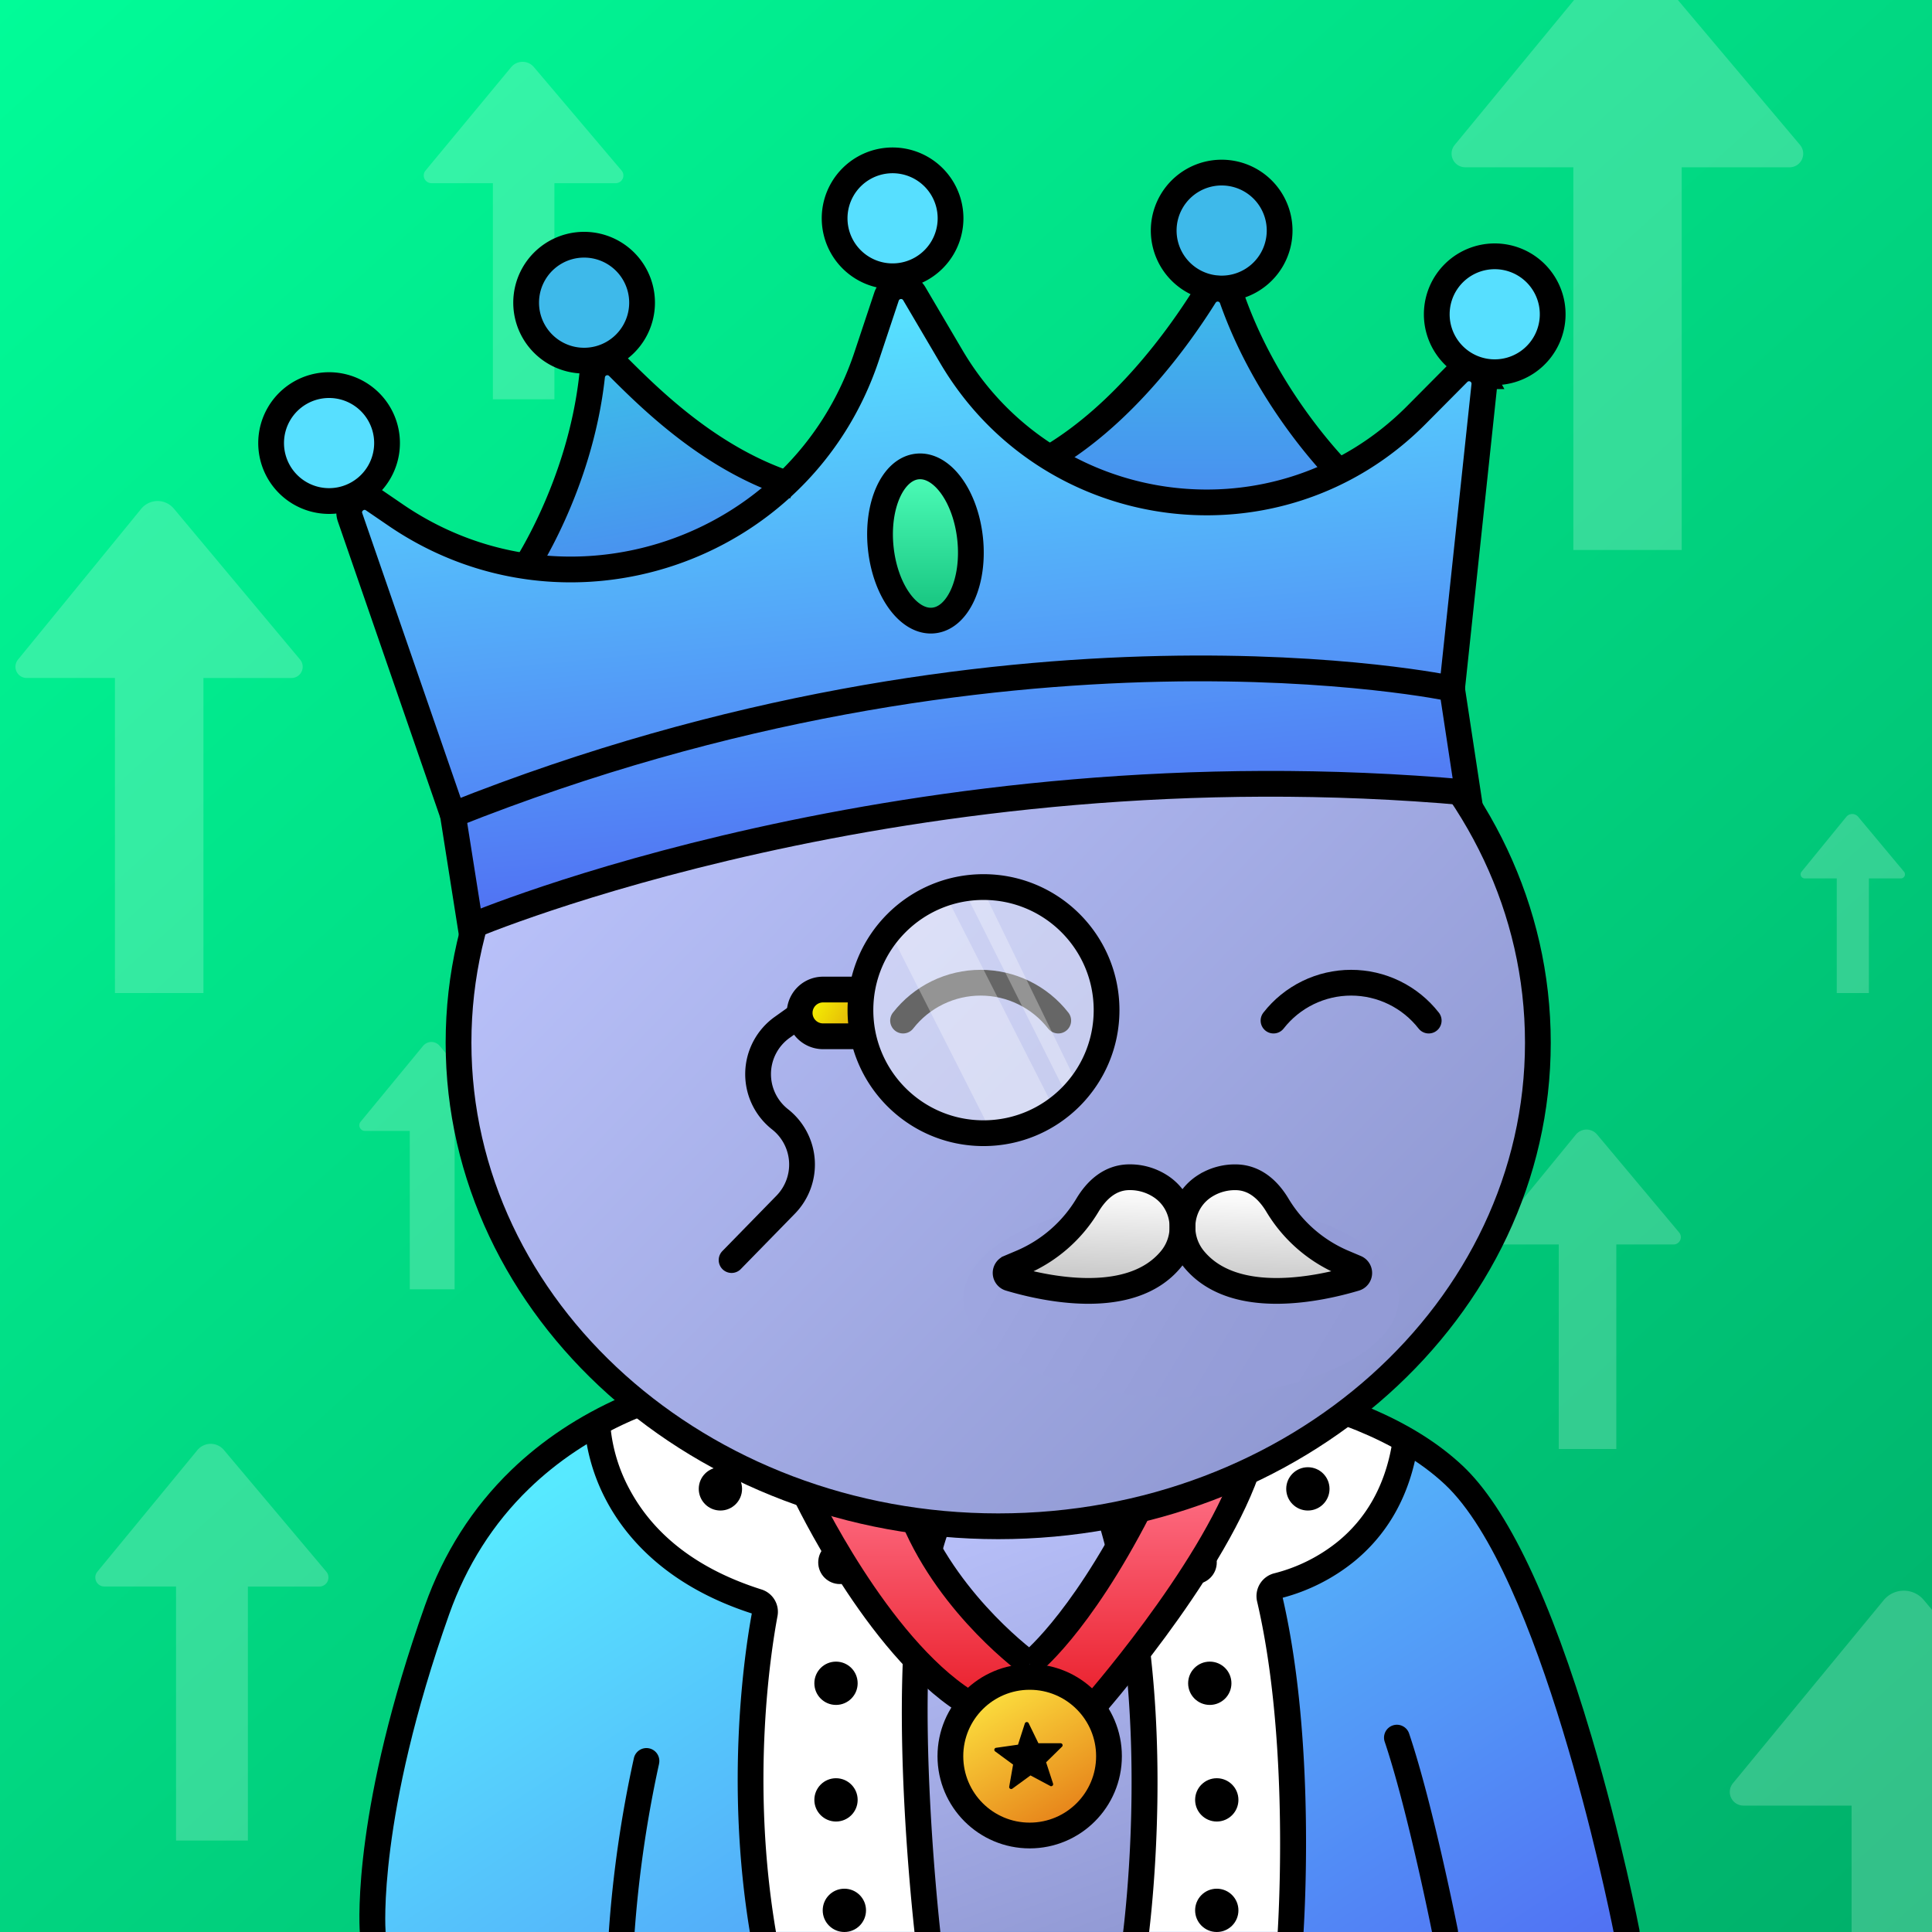 <svg class="•57" xmlns="http://www.w3.org/2000/svg" preserveAspectRatio="xMidYMin meet" fill="none" viewBox="0 0 1500 1500">
    <rect x="0" y="0" width="1500" height="1500" fill="#333333" stroke="none"/>
    <g clip-path="url(#prefix__clip0_367_2)"><path fill="url(#prefix__paint0_linear_367_2)" d="M0 0h1500v1500H0z"></path><path d="M1613.52 1384.49l-119.94-142.29c-1.91-2.27-4.3-4.09-6.99-5.34a20.192 20.192 0 00-8.59-1.86c-2.96.02-5.89.69-8.57 1.96a20.212 20.212 0 00-6.93 5.41l-117.12 142.21a10.614 10.614 0 00-2.3 5.41c-.24 1.99.08 4 .94 5.81a10.567 10.567 0 009.53 6.06h84V1699h84.12v-297.11h83.75c2.02-.01 3.99-.58 5.69-1.67 1.7-1.08 3.05-2.63 3.9-4.46.85-1.82 1.16-3.86.9-5.85-.27-2-1.1-3.88-2.39-5.42zM253.354 1220.23l-79.519-94.45a13.287 13.287 0 00-4.633-3.54 13.34 13.34 0 00-5.696-1.24c-1.966.01-3.906.46-5.681 1.3a13.462 13.462 0 00-4.594 3.59l-77.653 94.4a7.059 7.059 0 00-1.527 3.59c-.16 1.32.056 2.66.623 3.86a6.995 6.995 0 002.58 2.92 6.908 6.908 0 003.741 1.1h55.691V1429h55.773v-197.22h55.527c1.337 0 2.645-.39 3.771-1.11a6.992 6.992 0 002.588-2.96c.563-1.21.77-2.56.594-3.88a7 7 0 00-1.585-3.6zM232.972 512.068l-97.971-117.143a16.52 16.52 0 00-5.708-4.391 16.406 16.406 0 00-14.017.079 16.521 16.521 0 00-5.659 4.454L13.944 512.149a8.779 8.779 0 00-1.114 9.233 8.694 8.694 0 003.179 3.629 8.595 8.595 0 004.61 1.362h68.613V771h68.715V526.393h68.412a8.605 8.605 0 004.646-1.37 8.7 8.7 0 003.188-3.67 8.783 8.783 0 00.732-4.822 8.747 8.747 0 00-1.953-4.463zM482.591 132.408l-68.097-80.344a11.472 11.472 0 00-3.967-3.012 11.534 11.534 0 00-9.743.054 11.468 11.468 0 00-3.934 3.055l-66.498 80.302a5.954 5.954 0 00-.775 6.333 5.979 5.979 0 002.209 2.489c.958.606 2.069.93 3.204.934h47.691V310h47.762V142.233h47.551a6.04 6.04 0 003.229-.939 5.999 5.999 0 002.216-2.518 5.949 5.949 0 00-.848-6.368zM390.972 870.856l-49.644-58.878a8.367 8.367 0 00-12.863.072l-48.48 58.847a4.376 4.376 0 00-.564 4.64 4.38 4.38 0 003.946 2.509h34.769V1001h34.819V878.056h34.666a4.389 4.389 0 003.97-2.533 4.376 4.376 0 00-.619-4.667zM1478.26 676.781l-35.58-42.625a6.05 6.05 0 00-2.08-1.598 5.89 5.89 0 00-2.54-.558c-.88.005-1.75.205-2.55.587-.79.381-1.49.935-2.05 1.621l-34.75 42.603a3.138 3.138 0 00-.69 1.62c-.07.595.03 1.198.28 1.739.26.542.66 1 1.16 1.321.5.321 1.08.493 1.67.495h24.92V771h24.96v-89.006h24.85c.6-.001 1.18-.174 1.69-.499.5-.324.9-.788 1.16-1.335.25-.548.34-1.156.26-1.755a3.157 3.157 0 00-.71-1.624zM1303.68 956.897l-63.7-76.05a10.69 10.69 0 00-12.83-2.8 10.766 10.766 0 00-3.68 2.892l-62.21 76.011a5.694 5.694 0 00-.72 5.994 5.608 5.608 0 002.07 2.357c.89.573 1.93.879 2.99.883h44.62V1125h44.68V966.197h44.48a5.588 5.588 0 003.02-.889 5.733 5.733 0 002.08-2.383 5.704 5.704 0 00-.8-6.028zM1397.52 112.485L1277.58-29.803a20.246 20.246 0 00-6.99-5.333A20.19 20.19 0 001262-37c-2.96.017-5.89.686-8.57 1.96a20.259 20.259 0 00-6.93 5.41l-117.12 142.214a10.6 10.6 0 00-2.3 5.41c-.24 1.985.08 3.998.94 5.805a10.54 10.54 0 003.89 4.409 10.563 10.563 0 005.64 1.653h84V427h84.12V129.886h83.75c2.02-.002 3.99-.58 5.69-1.664a10.57 10.57 0 003.9-4.458c.85-1.827 1.16-3.859.9-5.857a10.688 10.688 0 00-2.39-5.422z" fill="#fff" fill-opacity=".2"></path></g><defs><linearGradient id="prefix__paint0_linear_367_2" x1="0" y1="0" x2="1931.5" y2="2141.5" gradientUnits="userSpaceOnUse"><stop stop-color="#01FC98"></stop><stop offset="1" stop-color="#009459"></stop></linearGradient><clipPath id="prefix__clip0_367_2"><path fill="#fff" d="M0 0h1500v1500H0z"></path></clipPath></defs>
    <g clip-path="url(#prefix__clip0_1330_642)"><path d="M1263 1500H289.328l3.73-66.49 22.17-107.35 45.77-123.16 57.62-67.7s12.68-8.8 35.81-21.64c2.98-1.65 6.13-3.37 9.45-5.15l.27-.14a755.252 755.252 0 0133.91-17.06c7.333-3.49 15.14-7.04 23.42-10.63 64.69-28.13 195.37-13.16 195.37-13.16s177.58-18.86 326.462 29.72c6 1.95 11.92 4.01 17.78 6.19 2.36.87 4.72 1.77 7.06 2.68 11.17 4.4 21.77 10.13 31.58 17.07.26.17.49.35.75.53C1227.31 1213.61 1263 1500 1263 1500z" fill="url(#prefix__paint0_linear_1330_642)"></path><path d="M591.29 1499.91l-5.94-178.35 9.9-75.13-78-36.21-30.81-42.7-22.53-59.01 34.18-17.2 66.18 42.7 139.44 46.21 23.6 2.37 132.06-5.34 90.26-24.32 97.67-58.04 43.44 26.83-20.04 49.04-16.22 27.03-38.91 35.67-29.19 9.18 18.92 126.48-3.17 130.79H882.11l6.58-171.09L859.47 1185l-136.63 4.04-12.43 117.85 8.34 193.02H591.29z" fill="#fff"></path><path d="M944.701 1500c9.284 0 16.81-7.53 16.81-16.81 0-9.29-7.526-16.81-16.81-16.81-9.284 0-16.81 7.52-16.81 16.81 0 9.28 7.526 16.81 16.81 16.81zM655.56 1500c9.284 0 16.81-7.53 16.81-16.81 0-9.29-7.526-16.81-16.81-16.81-9.284 0-16.81 7.52-16.81 16.81 0 9.28 7.526 16.81 16.81 16.81zM944.701 1414.23c9.284 0 16.81-7.53 16.81-16.81 0-9.28-7.526-16.81-16.81-16.81-9.284 0-16.81 7.53-16.81 16.81 0 9.28 7.526 16.81 16.81 16.81zM649.072 1414.23c9.284 0 16.81-7.53 16.81-16.81 0-9.28-7.526-16.81-16.81-16.81-9.284 0-16.81 7.53-16.81 16.81 0 9.28 7.526 16.81 16.81 16.81zM939.271 1323.7c9.284 0 16.81-7.53 16.81-16.81 0-9.29-7.526-16.81-16.81-16.81-9.284 0-16.81 7.52-16.81 16.81 0 9.28 7.526 16.81 16.81 16.81zM649.072 1323.7c9.284 0 16.81-7.53 16.81-16.81 0-9.29-7.526-16.81-16.81-16.81-9.284 0-16.81 7.52-16.81 16.81 0 9.28 7.526 16.81 16.81 16.81zM927.888 1229.86c9.284 0 16.81-7.53 16.81-16.81 0-9.29-7.526-16.81-16.81-16.81-9.284 0-16.81 7.52-16.81 16.81 0 9.28 7.526 16.81 16.81 16.81zM652.072 1229.86c9.284 0 16.81-7.53 16.81-16.81 0-9.29-7.526-16.81-16.81-16.81-9.284 0-16.81 7.52-16.81 16.81 0 9.28 7.526 16.81 16.81 16.81zM1015.43 1172.77c9.28 0 16.81-7.53 16.81-16.81 0-9.29-7.53-16.81-16.81-16.81-9.28 0-16.809 7.52-16.809 16.81 0 9.28 7.529 16.81 16.809 16.81zM559.322 1172.77c9.284 0 16.81-7.53 16.81-16.81 0-9.29-7.526-16.81-16.81-16.81-9.284 0-16.81 7.52-16.81 16.81 0 9.28 7.526 16.81 16.81 16.81z" fill="#000"></path><path d="M718.751 1499.91l-8.56-126.02 7.78-138.64 9.34-52.66h95.36l36.7-5.34 23.9 76.05.58 201.47-1.74 45.14h-163.36z" fill="url(#prefix__paint1_linear_1330_642)"></path><path d="M511.711 1369.31a922.445 922.445 0 00-19 130.69h-20v-.69a924.994 924.994 0 0119.51-134.6 10.03 10.03 0 014.513-6.07 10.03 10.03 0 017.473-1.17c2.549.6 4.759 2.18 6.157 4.39a10.01 10.01 0 011.317 7.45h.03zM1132 1500h-20.2c-2.81-13.91-20.24-98.71-36.65-147.51a9.998 9.998 0 012.79-10.89c1-.89 2.16-1.56 3.42-1.98a9.97 9.97 0 017.74.57c1.18.6 2.24 1.44 3.1 2.45.86 1.02 1.5 2.2 1.9 3.47 18.25 54.24 36.92 148 37.71 151.94.13.64.19 1.3.19 1.95z" fill="#000"></path><path d="M1273 1500h-20.19c-4.9-24.54-57.1-278.34-131.07-347.58-76.33-71.44-231.579-74.83-235.219-74.9H587.29c-3.46.23-47.569 3.5-97.759 25.85-30.31 13.49-56.9 31.21-79 52.67-27.59 26.74-48.38 59.47-61.79 97.29-55.76 157.15-49.46 245-49.39 245.85v.82h-20c-.66-9.94-4.61-98 50.54-253.36 14.51-40.9 37.07-76.32 67.06-105.28 23.93-23.12 52.6-42.15 85.18-56.57 55.32-24.47 102.42-27.15 104.4-27.25h300.18c1.68 0 41.83.65 92.55 10.67 68.759 13.59 121.289 37 156.129 69.62 34.84 32.62 68.48 103.27 100.21 210.21 23.4 78.84 37.07 149.38 37.2 150.08.13.62.19 1.25.2 1.88z" fill="#000"></path><path d="M603.64 1254.81c-5.34 28.51-20.93 129.2-1.19 245.1a.272.272 0 000 .09h-20.27c-19.12-115.78-4.17-216.29 1.52-247.31-66.68-21.51-98.4-59.83-113.29-88.3a150.094 150.094 0 01-14.85-43.17c-.5-2.86-.85-5.4-1.1-7.56a76.868 76.868 0 01-.55-8.25h20c0 .06 0 1.94.36 5.21a127.404 127.404 0 0014.35 45.38c19.39 36.4 53.93 62.68 102.67 78.08a18.192 18.192 0 0110.113 8.02 18.165 18.165 0 012.237 12.71zM720.821 1292.62c-3.12 83.84 6.37 180.46 9.25 207.29.005.03.005.06 0 .09h-20.07v-.09c-3.53-32.59-13.83-139.35-8.15-227.3 0-.43.06-.87.08-1.3 1.69-25.28 4.7-49 9.59-68.81.37-1.49.74-3 1.13-4.41a166.034 166.034 0 015.28-16.45c.037-.08.071-.16.1-.25l.92.36 8 3.1 9.73 3.76c-4 10.3-7.09 22.7-9.48 36.55-.06.37-.13.74-.2 1.12-3.17 18.81-5 40.22-6 62.65l-.18 3.69zM898.571 1399.65c-.74 46.9-4.4 83.54-6.38 100.26a.339.339 0 000 .09h-20.19a.272.272 0 000-.09c3-25 11.93-113.19 2-208.3 0-.25 0-.49-.07-.73-2.12-20.19-5.08-40.68-9.13-60.94-.32-1.6-.653-3.2-1-4.8-2.81-13.5-6.13-26.88-10-40-.2-.69-.4-1.37-.61-2.06l7.27-2.19 11.87-3.58c2.16 7.16 4.38 15.18 6.56 24.07.11.42.21.84.32 1.27a637.185 637.185 0 0112.3 66.62v.35c4.85 35.99 7.85 79.22 7.06 130.03zM1100.61 1123.32c0 .13 0 .27-.07.4-.58 3.55-1.25 7.04-2 10.45-7.34 32.37-23.28 58.7-47.45 78.39a148.947 148.947 0 01-55.222 27.92c23.402 101.59 18.242 225.1 16.202 259.52h-20.072v-.09c1.86-31.92 7.2-157.43-16-256.59a18.27 18.27 0 012.213-13.63 18.289 18.289 0 0111.117-8.18 128.672 128.672 0 0049.132-24.46c22.16-18 36.24-42.86 41.9-73.76.2-1 .38-2.11.55-3.17l9.87 1.6 9 1.46.83.14z" fill="#000"></path><path d="M811.592 1295.61l35.42-55.38 37.22-70.45 82.72-26.77-30.92 70.04-53.23 67.34-36.39 43.31-39.13-16.81-32.28 8.13-21.49 4-62.04-57.33-52.5-71.93-6.71-27.11 71.45 17.57 20.85 41.91 57.54 67.95 29.49 5.53z" fill="url(#prefix__paint2_linear_1330_642)"></path><path d="M799.449 1425.08c34.004 0 61.57-27.56 61.57-61.57 0-34-27.566-61.57-61.57-61.57-34.004 0-61.57 27.57-61.57 61.57 0 34.01 27.566 61.57 61.57 61.57z" fill="url(#prefix__paint3_linear_1330_642)" stroke="#000" stroke-width="20" stroke-miterlimit="10"></path><path d="M815.399 1386.61l-15.333-8.17-14.067 10.27c-.252.18-.55.28-.859.29-.308.01-.612-.07-.874-.24a1.568 1.568 0 01-.716-1.58l3.006-17.16-13.921-10.22a1.605 1.605 0 01-.542-.73 1.577 1.577 0 01.416-1.69c.229-.21.514-.35.819-.39l17.053-2.43 5.335-16.57c.117-.28.308-.51.55-.69.243-.17.529-.27.827-.3.297-.02.595.04.86.18.265.14.488.34.644.6l7.627 15.67h17.219c.31 0 .613.09.869.27.257.17.456.42.573.7.117.29.145.61.083.91-.063.31-.215.58-.436.8l-12.337 12.1 5.403 16.55c.093.3.097.61.011.91-.086.3-.258.56-.494.76-.237.2-.527.33-.834.36a1.53 1.53 0 01-.892-.16l.01-.04z" fill="#000"></path><path d="M799.449 1291.94s37.84-28.78 84.78-120.16M847.41 1326.7s91.44-103.21 120.36-184.15M799.45 1291.94s-61-43.61-90.13-112.72M625.262 1159.92s55.35 117 124.25 161.1" stroke="#000" stroke-width="20" stroke-miterlimit="10"></path></g><defs><linearGradient id="prefix__paint0_linear_1330_642" x1="563.5" y1="1064" x2="1116" y2="1904.5" gradientUnits="userSpaceOnUse"><stop stop-color="#57E9FF"></stop><stop offset="1" stop-color="#4F47EF"></stop></linearGradient><linearGradient id="prefix__paint1_linear_1330_642" x1="748" y1="1177" x2="865.5" y2="1500" gradientUnits="userSpaceOnUse"><stop stop-color="#B8C0F9"></stop><stop offset="1" stop-color="#929AD5"></stop></linearGradient><linearGradient id="prefix__paint2_linear_1330_642" x1="799.607" y1="1143.01" x2="799.607" y2="1323.7" gradientUnits="userSpaceOnUse"><stop stop-color="#FF738A"></stop><stop offset="1" stop-color="#EA1F2B"></stop></linearGradient><linearGradient id="prefix__paint3_linear_1330_642" x1="756" y1="1302" x2="829.5" y2="1425" gradientUnits="userSpaceOnUse"><stop stop-color="#FFEC43"></stop><stop offset="1" stop-color="#E47916"></stop></linearGradient><clipPath id="prefix__clip0_1330_642"><path fill="#fff" d="M0 0h1500v1500H0z"></path></clipPath></defs>
    <path d="M775 1185c231.41 0 419-168.12 419-375.5 0-207.383-187.59-375.5-419-375.5-231.407 0-419 168.117-419 375.5 0 207.38 187.593 375.5 419 375.5z" fill="url(#prefix__body)"></path><path d="M775 1185c231.41 0 419-168.12 419-375.5 0-207.383-187.59-375.5-419-375.5-231.407 0-419 168.117-419 375.5 0 207.38 187.593 375.5 419 375.5z" stroke="#000" stroke-width="20"></path><defs><linearGradient id="prefix__body" x1="417" y1="495.5" x2="1096" y2="1147" gradientUnits="userSpaceOnUse"><stop stop-color="#BFC7FF"></stop><stop offset="1" stop-color="#8C95CF"></stop></linearGradient></defs>
    <path d="M836.82 991.44C875.39 1030.65 950.17 1030.65 988.75 991.44" stroke="black" stroke-width="20" stroke-miterlimit="10" stroke-linecap="round"></path><path class="wakka" d="M821.63 792.38C814.483 783.22 805.342 775.811 794.902 770.715C784.462 765.618 772.997 762.97 761.38 762.97C749.762 762.97 738.298 765.618 727.857 770.715C717.417 775.811 708.276 783.22 701.13 792.38 M1109.25 792.38C1102.1 783.22 1092.96 775.811 1082.52 770.715C1072.08 765.618 1060.62 762.97 1049 762.97C1037.38 762.97 1025.92 765.618 1015.48 770.715C1005.04 775.811 995.897 783.22 988.75 792.38" stroke="black" stroke-width="20" stroke-miterlimit="10" stroke-linecap="round"></path>
    <path d="M1086 1008c0 42.53-75.66 77-169 77-93.336 0-169-34.44-169-77 0-42.557 75.664-77 169-77 93.34 0 169 34.474 169 77z" fill="url(#prefix__paint0_linear_316_2248)"></path><path opacity=".4" d="M763.61 879.811a95.542 95.542 0 0095.03-86.218 95.54 95.54 0 10-95.03 86.218z" fill="#fff"></path><path opacity=".3" d="M689.63 721.059s-.87-20.09 44.55-26.2l84.73 166.84s-15.72 18.34-49 17.77l-80.28-158.41zM749.001 692.238s-4.17 3.66 11.36-7l75.12 154.61s4.85 6.36-7.86 9.28l-78.62-156.89z" fill="#fff"></path><path d="M624.5 770l43-1.5 2 36-43-2-2-32.5z" fill="url(#prefix__paint1_linear_316_2248)"></path><path d="M763.589 879.811c52.771 0 95.55-42.779 95.55-95.55 0-52.771-42.779-95.55-95.55-95.55-52.771 0-95.55 42.779-95.55 95.55 0 52.771 42.779 95.55 95.55 95.55zM667.999 768.289h-29a18.14 18.14 0 100 36.28h29" stroke="#000" stroke-width="20" stroke-miterlimit="10"></path><path d="M568 978.311l42-43a44.635 44.635 0 0012.599-34.107 44.644 44.644 0 00-5.055-17.887 44.639 44.639 0 00-11.904-14.276v0a44.603 44.603 0 01-17.046-36.128 44.609 44.609 0 0118.716-35.292l11.83-8.43" stroke="#000" stroke-width="20" stroke-miterlimit="10" stroke-linecap="round"></path><path d="M829 959l-39.5 26 14.5 12h25c5.5 0 24 3.5 35.5 4s12.5-4 18.5-4 13-7 15.5-8c2-.8 6.167-6.333 8-9l12-8.5c1.167 1.333 4.1 4 6.5 4 3 0 4 6 8 9.5s25.5 9.5 34 12c6.8 2 11.5.833 13 0h32c2.5 0 11 .5 11 0s8-2.5 12.5-2.5h10.5V985c-2.5-2.5-8.1-7.9-10.5-9.5-3-2-8-6.5-12.5-10s-11-10-16-14c-4-3.2-6.33-5.667-7-6.5l-11-11.5-11.5-12-6.5-5-16-3-26 14-22.5 2.5-14.5-13.5h-15l-24 11-24 31.5z" fill="url(#prefix__paint2_linear_316_2248)"></path><path d="M1052.26 992.43c-26.4 7.9-93.78 23.19-125.16-14.7-14.91-18-11-45.15 9-57.32a43.46 43.46 0 0123-6.38c15.4 0 25.82 10.32 32.59 21.5a109.732 109.732 0 0050.81 44.54l10.2 4.32c.81.344 1.5.929 1.96 1.676.47.747.69 1.619.64 2.499a4.183 4.183 0 01-.91 2.413 4.266 4.266 0 01-2.13 1.452v0z" stroke="#000" stroke-width="20" stroke-miterlimit="10" stroke-linecap="round"></path><path d="M783.87 992.43c26.4 7.9 93.78 23.19 125.17-14.7 14.9-18 11-45.15-9-57.32A43.46 43.46 0 00877 914c-15.4 0-25.82 10.32-32.59 21.5a109.78 109.78 0 01-50.81 44.54l-10.21 4.32a4.282 4.282 0 00-2.628 4.206 4.283 4.283 0 003.108 3.864z" stroke="#000" stroke-width="20" stroke-miterlimit="10" stroke-linecap="round"></path><defs><linearGradient id="prefix__paint0_linear_316_2248" x1="792.5" y1="955.062" x2="1029.94" y2="1097.05" gradientUnits="userSpaceOnUse"><stop stop-color="#9EA6E0"></stop><stop offset=".519" stop-color="#979FD9"></stop><stop offset=".777" stop-color="#949CD7"></stop><stop offset="1" stop-color="#939BD6"></stop></linearGradient><linearGradient id="prefix__paint1_linear_316_2248" x1="624" y1="771.5" x2="673" y2="799" gradientUnits="userSpaceOnUse"><stop stop-color="#FAFF00"></stop><stop offset="1" stop-color="#DDA20B"></stop></linearGradient><linearGradient id="prefix__paint2_linear_316_2248" x1="918" y1="923" x2="915" y2="1003.5" gradientUnits="userSpaceOnUse"><stop stop-color="#fff"></stop><stop offset="1" stop-color="#C2C2C2"></stop></linearGradient></defs>
    <path d="M365.32 719.27L347 619.12 264.5 384l20.57-6.1L332 414.84l88.86 26.3 57 2.59 56.82-19.5L594.83 389l47.09-45 22.91-46.4L693 216l18.81 6.18L768 325.5l72.43 45.6 68.14 17.24 67.3-1.57 59.54-18.87 86.59-59.4 22.17-22.57 7.58 19.47-24.39 229.29 16.42 84.43-167.56-10.55-177 10.55-256.83 44.36L392.05 709l-26.73 10.27z" fill="url(#prefix__paint0_linear_1330_322)"></path><path d="M693 207.5a38.004 38.004 0 0035.107-23.458 37.994 37.994 0 00-8.237-41.412A37.998 37.998 0 00655 169.5a38.001 38.001 0 0038 38zM1160 285.5c8.31 0 16.43-2.463 23.33-7.078a41.992 41.992 0 0017.86-43.116 42.012 42.012 0 00-11.49-21.504 42.032 42.032 0 00-21.51-11.495 41.976 41.976 0 00-24.26 2.39 41.947 41.947 0 00-18.85 15.469A41.962 41.962 0 001118 243.5a41.986 41.986 0 0012.3 29.699A42.01 42.01 0 001160 285.5zM255 384.5a41 41 0 10-.001-81.998A41 41 0 00255 384.5z" fill="#57DFFF"></path><path d="M719 478.5c17.67 0 32-26 32-58s-14.33-58-32-58-32 26-32 58 14.33 58 32 58z" fill="url(#prefix__paint1_linear_1330_322)"></path><path d="M453 280.5a45 45 0 100-90.002 45 45 0 000 90.002zM949 223.5a45 45 0 100-90.002 45 45 0 000 90.002z" fill="#3EB9EA"></path><path d="M409.609 437.809l34.39-75.3 15-64.91 1.52-22.099 34.98 26.999 43.8 34.7 59.7 33.9 1.25 13.4-65.68 39.73-74.05 19.5-50.91-5.92z" fill="url(#prefix__paint2_linear_1330_322)"></path><path d="M815.711 355.85l68.29-58.25 61.499-80.1 21.181 39.6 40.139 68.51 28.59 42.29-79.409 23.6-69.93-7.65-70.36-28z" fill="url(#prefix__paint3_linear_1330_322)"></path><path d="M365.319 719.279s337-143.17 774.301-103.93l-12.26-80.66s-344.861-73.69-775.741 97.86l13.7 86.73z" stroke="#000" stroke-width="20" stroke-miterlimit="10"></path><path d="M1127.36 534.691l25.06-235.54c.26-2.45-.25-4.921-1.45-7.07a11.856 11.856 0 00-5.27-4.932 11.895 11.895 0 00-13.55 2.352l-32.5 32.72c-106.14 106.83-284.65 84.41-361.05-45.34l-28.77-48.88a11.904 11.904 0 00-11.504-5.79 11.897 11.897 0 00-10.036 8.07l-15.43 46.36c-50.81 152.62-233.72 214-366.28 122.82l-16.78-11.46c-9.46-6.5-21.74 2.84-18 13.69l79.81 230.88" stroke="#000" stroke-width="20" stroke-miterlimit="10"></path><path d="M405.85 443.729s44.35-65 53.85-151.8a11.89 11.89 0 0120.23-7.14c26.7 26.69 73.67 73 136.62 92.58M1043.52 370.1s-57.829-55.49-86.869-138a11.889 11.889 0 00-21.29-2.4c-20.36 32.46-62.57 91.21-119.65 125.3M693 214.5a45 45 0 100-90.002 45 45 0 000 90.002v0zM255.5 389a45 45 0 100-90.002 45 45 0 000 90.002zM453.5 280a45 45 0 100-90.002 45 45 0 000 90.002z" stroke="#000" stroke-width="20" stroke-miterlimit="10"></path><path d="M948.5 224a45 45 0 100-90.002 45 45 0 000 90.002v0zM1160.5 289a44.995 44.995 0 0041.57-27.779 45.023 45.023 0 002.57-26 45.063 45.063 0 00-12.32-23.041 44.98 44.98 0 00-23.04-12.315 44.991 44.991 0 00-26 2.56 45.056 45.056 0 00-20.2 16.574A45.037 45.037 0 001115.5 244a44.996 44.996 0 0045 45zM724.831 481.742c19.15-2 31.86-30.42 28.37-63.44-3.49-33.02-21.84-58.13-41-56.11-19.16 2.02-31.86 30.43-28.37 63.44 3.49 33.01 21.84 58.14 41 56.11z" stroke="#000" stroke-width="20" stroke-miterlimit="10"></path><defs><linearGradient id="prefix__paint0_linear_1330_322" x1="708.125" y1="216" x2="766.5" y2="834" gradientUnits="userSpaceOnUse"><stop stop-color="#57E7FF"></stop><stop offset="1" stop-color="#4F4AEF"></stop></linearGradient><linearGradient id="prefix__paint1_linear_1330_322" x1="719" y1="362.5" x2="719" y2="478.5" gradientUnits="userSpaceOnUse"><stop stop-color="#4FFFBA"></stop><stop offset="1" stop-color="#15C37E"></stop></linearGradient><linearGradient id="prefix__paint2_linear_1330_322" x1="504.929" y1="257.614" x2="553" y2="520.5" gradientUnits="userSpaceOnUse"><stop stop-color="#3AC3E8"></stop><stop offset="1" stop-color="#5275F4"></stop></linearGradient><linearGradient id="prefix__paint3_linear_1330_322" x1="925.561" y1="199" x2="926" y2="481.5" gradientUnits="userSpaceOnUse"><stop stop-color="#3AC3E8"></stop><stop offset="1" stop-color="#5275F4"></stop></linearGradient></defs>
  </svg>